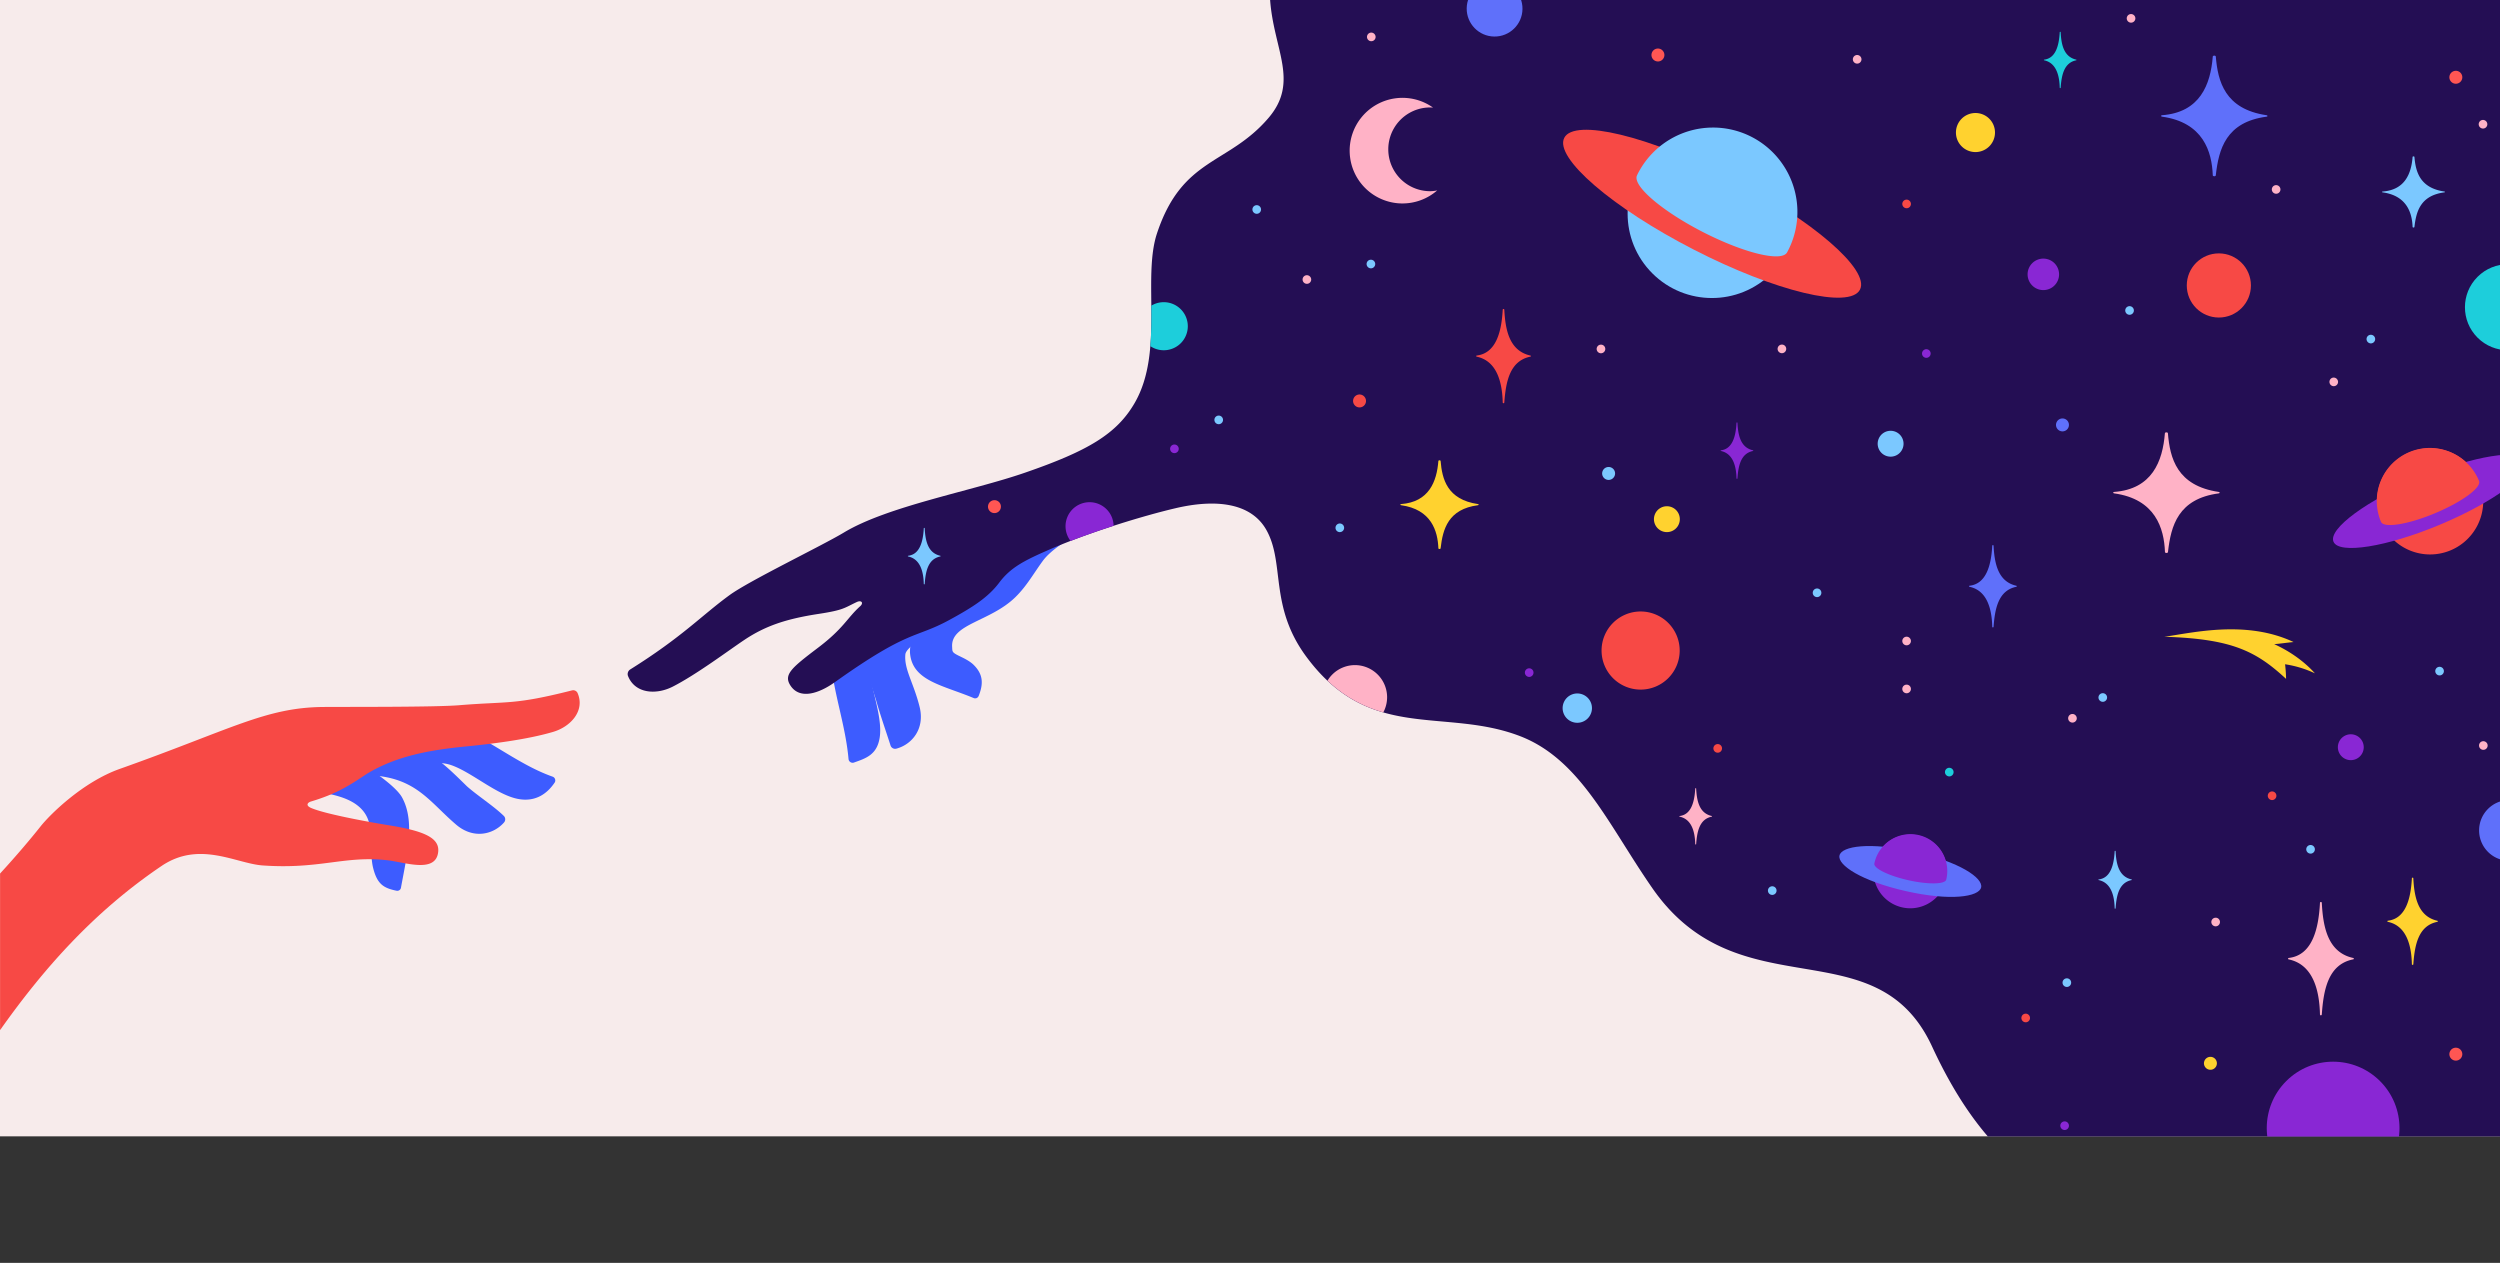 <svg xmlns="http://www.w3.org/2000/svg" xmlns:xlink="http://www.w3.org/1999/xlink" viewBox="0 0 3827.2 1933.3"><rect x="0" y="0" width="3827.2" height="1933.3" fill="#333333" stroke="none"/><defs><style>.a{fill:none;}.b{fill:#f7ebeb;}.c{fill:#3d5cff;}.d{fill:#240e54;}.e{clip-path:url(#a);}.f{fill:#5f70fa;}.g{fill:#f74945;}.h{fill:#ffd22f;}.i{fill:#8927d4;}.j{fill:#7bc8ff;}.k{fill:#ff5653;}.l{fill:#ffb2c6;}.m{fill:#1dcedb;}</style><clipPath id="a"><path class="a" d="M3827.2,0H1944.4c5.5,76.3,45.1,125.1-2.6,180.7-61.8,72.1-131.7,59.7-170.5,176.3-22.9,68.7,11,180.7-33.8,259.1-27.7,48.5-72.5,74.4-168.6,107.6-81.5,28.2-209.7,51-277.1,91.6-33.5,20.2-144.8,73.7-175,95.8-43.2,31.5-72.3,63.9-152.1,113.8a8.45,8.45,0,0,0-3.4,9.7c10.6,27.3,43.1,29.6,68.7,16.5,36.3-18.5,85.7-55.6,109.7-71.6,31.9-21.2,63.1-32,114.2-39.8,37.9-5.8,38.9-9.2,57.6-18,7.5-3.5,10.9,1.4,5.4,6.3-19.8,17.7-25.3,33.9-64.3,63.4-40.6,30.8-53.3,41.2-42.7,57.8,14.7,23,45,11.6,67.9-4.7,115.3-82.1,122.1-66.3,175.7-95.5,37.3-20.3,59.7-35.1,76.3-57.2,17.3-23,37.9-33.6,77.4-50.8,61.7-26.7,143.6-51.5,191.6-62.8,62-14.7,116.1-8.7,139.7,32.8,28.9,51,4.2,116.4,60.8,193.6,97.4,132.7,211.2,77.8,327.4,122.2,93.2,35.7,136.1,136.9,203.1,233.2,132.8,190.7,342,56.1,428,242.1,27.3,59.1,56.1,103.7,85.4,137.7h784.2Z"/></clipPath></defs><rect class="b" width="3827.1" height="1739.6"/><path class="c" d="M1272.2,1015.5c5.3,50.1,22.3,95.9,26.8,146.4a6.28,6.28,0,0,0,6.7,5.8,4,4,0,0,0,1.5-.3c18.5-6.5,35.4-11.9,39.5-38.2,5.1-33.1-16-80.5-16.6-114.1-.6-33,74.9-70.3,69-104.5-.3-11.8-54.1-2.6-62.5.9-12.2,20.1-64.6,77-64.1,101C1272.7,1012.3,1273.1,1012.1,1272.2,1015.5Z"/><path class="c" d="M1457.9,935.1c-13.2,25.2-70.4,51.3-71.9,66.7-2.2,22.6,12.6,43.3,21.8,80.3,8.5,34-12.1,57.8-35.6,64a7.33,7.33,0,0,1-8.9-4.9c-6.4-20-16.7-49.5-22.3-70-22.9-70.2-35-105.7,33.8-148.1,4-2.9,25.2-14.4,29.5-16.8C1407.8,903.2,1456.3,927.5,1457.9,935.1Z"/><path class="c" d="M1486.6,780.9c-12,9.9-21.9,21.9-27.6,37.8-10.9,29.5-13.4,66.4-12.5,99.2-10.7,1.4-20.7,2.3-27.3.3-4.9,4-28.2,59.9-26,82.5,4.1,42,50.3,48.2,97.5,68a5.67,5.67,0,0,0,7.4-3.1l.1-.1c7.3-18.4,7.2-32.8-7.4-47.4-7-7.1-18.5-11.9-24.2-14.8-9.5-4.9-8.6-6-9-13.4-1.9-34.9,58.1-38.1,96.6-75.5,17.6-17.1,28.4-37,42.4-56,11.6-15.8,39.8-34.9,58.9-41.3C1612.9,777.6,1544,773.4,1486.6,780.9Z"/><path class="d" d="M3827.2,0H1944.4c5.5,76.3,45.1,125.1-2.6,180.7-61.8,72.1-131.7,59.7-170.5,176.3-22.9,68.7,11,180.7-33.8,259.1-27.7,48.5-72.5,74.4-168.6,107.6-81.5,28.2-209.7,51-277.1,91.6-33.5,20.2-144.8,73.7-175,95.8-43.2,31.5-72.3,63.9-152.1,113.8a8.45,8.45,0,0,0-3.4,9.7c10.6,27.3,43.1,29.6,68.7,16.5,36.3-18.5,85.7-55.6,109.7-71.6,31.9-21.2,63.1-32,114.2-39.8,37.9-5.8,38.9-9.2,57.6-18,7.5-3.5,10.9,1.4,5.4,6.3-19.8,17.7-25.3,33.9-64.3,63.4-40.6,30.8-53.3,41.2-42.7,57.8,14.7,23,45,11.6,67.9-4.7,115.3-82.1,122.1-66.3,175.7-95.5,37.3-20.3,59.7-35.1,76.3-57.2,17.3-23,37.9-33.6,77.4-50.8,61.7-26.7,143.6-51.5,191.6-62.8,62-14.7,116.1-8.7,139.7,32.8,28.9,51,4.2,116.4,60.8,193.6,97.4,132.7,211.2,77.8,327.4,122.2,93.2,35.7,136.1,136.9,203.1,233.2,132.8,190.7,342,56.1,428,242.1,27.3,59.1,56.1,103.7,85.4,137.7h784.2Z"/><g class="e"><circle class="f" cx="2288.04" cy="13.24" r="42.7" transform="translate(2245.65 2300.93) rotate(-89.27)"/><path class="g" d="M2571.4,995.9a59.8,59.8,0,1,1-59.8-59.8h0a59.83,59.83,0,0,1,59.8,59.8Z"/><path class="h" d="M2571.6,794.8a19.8,19.8,0,1,1-19.8-19.8h0a19.78,19.78,0,0,1,19.8,19.8Z"/><path class="i" d="M3618.6,1143.9a19.8,19.8,0,1,1-19.8-19.8h0A19.78,19.78,0,0,1,3618.6,1143.9Z"/><path class="j" d="M2914.1,679.3a19.8,19.8,0,1,1-19.8-19.8h0a19.78,19.78,0,0,1,19.8,19.8Z"/><path class="h" d="M3393.8,1627.8a9.9,9.9,0,1,1-9.9-9.9h0a9.86,9.86,0,0,1,9.9,9.9Z"/><path class="f" d="M3167.3,650.5a9.9,9.9,0,1,1-9.9-9.9h0A9.86,9.86,0,0,1,3167.3,650.5Z"/><path class="k" d="M3769.5,1613.8a9.9,9.9,0,1,1-9.9-9.9h0A9.92,9.92,0,0,1,3769.5,1613.8Z"/><path class="k" d="M2548,84.2a9.9,9.9,0,1,1-9.9-9.9h0A9.92,9.92,0,0,1,2548,84.2Z"/><path class="l" d="M3579.3,584.6a6.6,6.6,0,1,1-6.6-6.6h0A6.8,6.8,0,0,1,3579.3,584.6Z"/><path class="g" d="M2925.4,312.2a6.6,6.6,0,1,1-6.6-6.6h0A6.66,6.66,0,0,1,2925.4,312.2Z"/><path class="l" d="M3269,28.1a6.6,6.6,0,1,1-6.6-6.6h0A6.66,6.66,0,0,1,3269,28.1Z"/><path class="l" d="M3808.3,1141.3a6.6,6.6,0,1,1-6.6-6.6h0a6.66,6.66,0,0,1,6.6,6.6Z"/><path class="l" d="M3491.1,290a6.6,6.6,0,1,1-6.6-6.6h0A6.66,6.66,0,0,1,3491.1,290Z"/><path class="l" d="M2925.4,981.3a6.6,6.6,0,1,1-6.6-6.6h0A6.66,6.66,0,0,1,2925.4,981.3Z"/><path class="l" d="M2849.7,90.8a6.6,6.6,0,1,1-6.6-6.6h0A6.66,6.66,0,0,1,2849.7,90.8Z"/><path class="l" d="M2925.4,1054.7a6.6,6.6,0,1,1-6.6-6.6h0A6.59,6.59,0,0,1,2925.4,1054.7Z"/><path class="l" d="M3398.5,1411.5a6.6,6.6,0,1,1-6.6-6.6h0a6.53,6.53,0,0,1,6.6,6.6Z"/><path class="l" d="M2007.3,427.9a6.6,6.6,0,1,1-6.6-6.6h0a6.66,6.66,0,0,1,6.6,6.6Z"/><path class="l" d="M2457.5,534.2a6.6,6.6,0,1,1-6.6-6.6h0A6.59,6.59,0,0,1,2457.5,534.2Z"/><path class="l" d="M3179.3,1099.6a6.6,6.6,0,1,1-6.6-6.6h0a6.73,6.73,0,0,1,6.6,6.6Z"/><path class="l" d="M2734.5,534.1a6.6,6.6,0,1,1-6.6-6.6h0a6.59,6.59,0,0,1,6.6,6.6Z"/><path class="l" d="M3807.8,190.2a6.6,6.6,0,1,1-6.6-6.6h0a6.66,6.66,0,0,1,6.6,6.6Z"/><path class="l" d="M2105.9,56.5a6.6,6.6,0,1,1-6.6-6.6h0a6.73,6.73,0,0,1,6.6,6.6Z"/><path class="g" d="M2636.2,1145.7a6.6,6.6,0,1,1-6.6-6.6h0A6.53,6.53,0,0,1,2636.2,1145.7Z"/><path class="j" d="M3622.9,519.1a6.6,6.6,0,1,1,6.6,6.6h0A6.66,6.66,0,0,1,3622.9,519.1Z"/><path class="i" d="M2942.4,541.2a6.6,6.6,0,1,1,6.6,6.6h0A6.59,6.59,0,0,1,2942.4,541.2Z"/><path class="i" d="M2334.4,1029.7a6.6,6.6,0,1,1,6.6,6.6h0a6.73,6.73,0,0,1-6.6-6.6Z"/><path class="j" d="M1390.3,850.8c17.9-2.1,22.8-21.9,23.9-42a.68.68,0,0,1,.7-.7h0a.68.68,0,0,1,.7.7c1,17.8,4.2,37.6,23.9,42a.57.57,0,0,1,.4.7.78.78,0,0,1-.4.4c-19,3.9-22.5,23.1-23.9,42,0,.4-.3.6-.7.7h0a.68.68,0,0,1-.7-.7c-.4-17-4.5-37.9-23.9-42A.56.56,0,0,1,1390.3,850.8Z"/><path class="i" d="M1791.3,687.1a6.6,6.6,0,1,1,6.6,6.6,6.59,6.59,0,0,1-6.6-6.6Z"/><path class="j" d="M3212.5,1067.8a6.6,6.6,0,1,1,6.6,6.6h0a6.66,6.66,0,0,1-6.6-6.6Z"/><path class="j" d="M1859.1,642.8a6.6,6.6,0,1,1,6.6,6.6,6.59,6.59,0,0,1-6.6-6.6Z"/><path class="j" d="M3253.5,475.3a6.6,6.6,0,1,1,6.6,6.6h0a6.59,6.59,0,0,1-6.6-6.6Z"/><path class="j" d="M2706.5,1363.4a6.6,6.6,0,1,1,6.6,6.6h0a6.59,6.59,0,0,1-6.6-6.6Z"/><path class="j" d="M2775.1,907.5a6.6,6.6,0,1,1,6.6,6.6h0A6.59,6.59,0,0,1,2775.1,907.5Z"/><path class="j" d="M1917.3,320.7a6.6,6.6,0,1,1,6.6,6.6h0a6.66,6.66,0,0,1-6.6-6.6Z"/><path class="j" d="M3728.1,1027.4a6.6,6.6,0,1,1,6.6,6.6h0A6.66,6.66,0,0,1,3728.1,1027.4Z"/><path class="j" d="M2092.1,404.2a6.6,6.6,0,1,1,6.6,6.6h0a6.66,6.66,0,0,1-6.6-6.6Z"/><path class="i" d="M3154.1,1723.3a6.6,6.6,0,1,1,6.6,6.6h0A6.66,6.66,0,0,1,3154.1,1723.3Z"/><path class="h" d="M3499.7,1039.3c-46.4-43-83.7-61.3-186.3-64.5,41.9-5.7,124.8-26.4,197.8,8.1-8.7.7-21,2.6-29.7,3.2,28.9,13.1,49.5,30.3,62.4,44.7a166.64,166.64,0,0,0-45.7-13.9C3499,1024.3,3499.6,1031.8,3499.7,1039.3Z"/><path class="j" d="M2044.5,808a6.6,6.6,0,1,1,6.6,6.6h0a6.53,6.53,0,0,1-6.6-6.6Z"/><path class="g" d="M3094.5,1558.4a6.6,6.6,0,1,1,6.6,6.6h0a6.59,6.59,0,0,1-6.6-6.6Z"/><path class="j" d="M3157.5,1504.3a6.6,6.6,0,1,1,6.6,6.6h0a6.59,6.59,0,0,1-6.6-6.6Z"/><path class="j" d="M3530.6,1300.2a6.6,6.6,0,1,1,6.6,6.6h0A6.66,6.66,0,0,1,3530.6,1300.2Z"/><path class="g" d="M3471.7,1218.2a6.6,6.6,0,1,1,6.6,6.6h0a6.59,6.59,0,0,1-6.6-6.6Z"/><path class="m" d="M2977.5,1182a6.6,6.6,0,1,1,6.6,6.6h0A6.66,6.66,0,0,1,2977.5,1182Z"/><path class="k" d="M3769.5,118.3a9.9,9.9,0,1,1-9.9-9.9h0A9.86,9.86,0,0,1,3769.5,118.3Z"/><path class="k" d="M1532.3,775.6a9.9,9.9,0,1,1-9.9-9.9h0a9.86,9.86,0,0,1,9.9,9.9Z"/><path class="g" d="M2091.2,613.8a9.9,9.9,0,1,1-9.9-9.9h0a10,10,0,0,1,9.9,9.9Z"/><path class="g" d="M3657.7,819.5A81.3,81.3,0,1,0,3668.2,705a81.33,81.33,0,0,0-10.5,114.5Z"/><path class="i" d="M3867.9,705.7c8.3,19.8-51.3,63.5-132.8,97.6s-154.5,45.7-162.8,26,51.2-63.5,132.8-97.6S3859.6,685.9,3867.9,705.7Z"/><path class="g" d="M3727.7,785.7c-41.3,17.3-78.1,23.1-82.6,13.3a81.31,81.31,0,1,1,150-62.8h0C3799.2,746.3,3769.1,768.4,3727.7,785.7Z"/><circle class="g" cx="3396.8" cy="437" r="49.1"/><path class="l" d="M2123.5,1067.3a49.15,49.15,0,1,1-49.2-49.1,49.27,49.27,0,0,1,49.2,49.1Z"/><path class="i" d="M3152.2,420a24.1,24.1,0,1,1-24.1-24.1h0a24.11,24.11,0,0,1,24.1,24.1Z"/><path class="h" d="M3054.1,202.9a29.9,29.9,0,1,1-29.9-29.9h0a29.85,29.85,0,0,1,29.9,29.9Z"/><path class="m" d="M1818.4,499.4a36.8,36.8,0,1,1-36.8-36.8,36.83,36.83,0,0,1,36.8,36.8Z"/><path class="i" d="M1704.8,805.6a36.8,36.8,0,1,1-36.8-36.8,36.83,36.83,0,0,1,36.8,36.8Z"/><path class="f" d="M3888.3,1271.3a46.55,46.55,0,1,1-46.6-46.6,46.5,46.5,0,0,1,46.6,46.6Z"/><path class="l" d="M2189.4,292.7a64.1,64.1,0,1,1,0-128.2c1.5,0,2.9.1,4.4.2a80.84,80.84,0,1,0,6.4,126.8A56.7,56.7,0,0,1,2189.4,292.7Z"/><path class="j" d="M2437.1,1084a22.45,22.45,0,1,1-22.5-22.4h0A22.45,22.45,0,0,1,2437.1,1084Z"/><circle class="i" cx="3571.73" cy="1726.92" r="101.6" transform="translate(-174.98 3031.4) rotate(-45)"/><circle class="m" cx="3839.32" cy="470.36" r="65.8" transform="translate(791.92 2852.57) rotate(-45)"/><path class="g" d="M2260.5,544.3c29.9-3.4,38.2-36.6,40-70.3a1.19,1.19,0,0,1,1.2-1h0a1.19,1.19,0,0,1,1.2,1c1.6,29.7,7,63,40,70.3a.87.87,0,0,1,.7,1,1.21,1.21,0,0,1-.7.7c-31.8,6.4-37.6,38.6-40,70.3a1.19,1.19,0,0,1-1.2,1h0a1.19,1.19,0,0,1-1.2-1c-.7-28.4-7.6-63.6-40-70.3a1,1,0,0,1-.6-1.1A.9.9,0,0,1,2260.5,544.3Z"/><path class="h" d="M3655.4,1409.5c27.6-3.1,35.2-33.8,36.9-64.9a1,1,0,0,1,1.1-1h0a1,1,0,0,1,1.1,1v.1c1.5,27.4,6.5,58.1,36.9,64.9a.89.89,0,0,1,.6,1,.9.9,0,0,1-.6.6c-29.4,5.9-34.7,35.6-36.9,64.9a1,1,0,0,1-1.1,1h0a1,1,0,0,1-1.1-1c-.6-26.3-7-58.6-36.9-64.9a.89.89,0,0,1-.6-1,.88.88,0,0,1,.6-.7Z"/><path class="j" d="M3212.8,1346.3c18.3-2.1,23.4-22.4,24.5-43.1a.68.68,0,0,1,.7-.7h0a.68.68,0,0,1,.7.7c1,18.2,4.3,38.6,24.5,43.1a.52.52,0,0,1,.3.7h0q-.15.3-.3.3c-19.5,4-23,23.7-24.5,43.1a.68.68,0,0,1-.7.7h0a.68.68,0,0,1-.7-.7c-.4-17.4-4.6-38.9-24.5-43.1a.57.57,0,0,1-.4-.7C3212.4,1346.5,3212.6,1346.4,3212.8,1346.3Z"/><path class="f" d="M3015,896.7c26-2.9,33.3-31.9,34.9-61.3a1,1,0,0,1,1-.9h0a1,1,0,0,1,1,.9c1.4,25.9,6.2,54.9,34.9,61.3a.83.83,0,0,1,.6,1h0a.9.9,0,0,1-.6.6c-27.7,5.6-32.8,33.6-34.9,61.3a1,1,0,0,1-1,.9h0a1,1,0,0,1-1-.9c-.6-24.8-6.6-55.4-34.9-61.3C3014.2,898,3014.2,896.7,3015,896.7Z"/><path class="j" d="M3647.5,293.2c34.3-2.5,43.9-27.6,45.9-53,.1-.5.7-.8,1.4-.8h0a1.44,1.44,0,0,1,1.4.8c1.9,22.4,8.1,47.5,45.9,53,1,.1,1,1.2,0,1.3-36.6,4.8-43.2,29.1-45.9,53-.1.5-.7.8-1.4.8h0c-.7,0-1.3-.3-1.4-.8-.8-21.4-8.7-47.9-45.9-53C3646.4,294.4,3646.4,293.3,3647.5,293.2Z"/><path class="l" d="M3236.4,753.1c58.2-4.3,74.4-46.8,77.8-89.9.1-.8,1.1-1.4,2.3-1.4h0c1.2,0,2.2.6,2.3,1.4,3.1,38,13.7,80.5,77.9,89.9,1.8.3,1.8,2,0,2.2-62,8.2-73.3,49.3-77.8,89.9-.1.8-1.1,1.4-2.3,1.4h0c-1.2,0-2.2-.6-2.3-1.4-1.3-36.4-14.7-81.2-77.8-89.9C3234.6,755.1,3234.5,753.3,3236.4,753.1Z"/><path class="f" d="M3309.7,176.4c58.2-4.3,74.4-46.8,77.8-89.9.1-.8,1.1-1.4,2.3-1.4h0c1.2,0,2.2.6,2.3,1.4,3.2,38,13.7,80.5,77.8,89.9,1.8.3,1.8,2.1,0,2.2-62,8.2-73.3,49.3-77.8,89.9-.1.8-1.1,1.4-2.3,1.4h0c-1.2,0-2.2-.6-2.3-1.4-1.3-36.4-14.7-81.2-77.8-89.9C3307.9,178.4,3307.9,176.5,3309.7,176.4Z"/><path class="h" d="M2144.8,771.7c42.8-3.2,54.7-34.4,57.2-66.1.1-.6.8-1,1.7-1h0c.9,0,1.6.4,1.7,1,2.3,27.9,10.1,59.2,57.3,66.1,1.3.2,1.3,1.5,0,1.7-45.6,6-53.9,36.3-57.3,66.1-.1.6-.8,1-1.7,1h0c-.9,0-1.6-.4-1.7-1-1-26.7-10.8-59.7-57.3-66.1C2143.4,773.2,2143.4,771.8,2144.8,771.7Z"/><circle class="j" cx="2620.78" cy="327.14" r="129.1" transform="translate(536.29 1948.99) rotate(-45)"/><path class="g" d="M2394.7,211c-15.6,30.3,73.2,106.9,198.2,171.1s238.9,91.6,254.5,61.3-73.1-106.9-198.2-171.1S2410.2,180.7,2394.7,211Z"/><path class="j" d="M2606.7,355.1c63.2,32.4,120.8,46.4,129.1,31.3a129.17,129.17,0,0,0-226.7-123.9,65.35,65.35,0,0,0-3,5.9C2498.5,283.8,2543.4,322.6,2606.7,355.1Z"/><path class="l" d="M2571.3,1249.2c17.9-2.1,22.8-21.9,23.9-42,0-.4.3-.6.7-.6h0a.67.67,0,0,1,.7.6c1,17.8,4.2,37.6,23.9,42,.3.1.5.3.4.6a.43.43,0,0,1-.4.4c-19,3.9-22.5,23.1-23.9,42a.56.56,0,0,1-.7.6h0a.67.67,0,0,1-.7-.6c-.4-17-4.5-37.9-23.9-42C2570.7,1250.1,2570.7,1249.2,2571.3,1249.2Z"/><path class="i" d="M2634.5,689.4c17.9-2.1,22.8-21.9,23.9-42a.68.68,0,0,1,.7-.7h0a.68.68,0,0,1,.7.7c1,17.8,4.2,37.6,23.9,42a.52.52,0,0,1,.3.7q-.15.3-.3.3c-19,3.8-22.5,23.1-23.9,42a.66.66,0,0,1-.7.6h0a.67.67,0,0,1-.7-.6c-.4-17-4.5-37.9-23.9-42a.52.52,0,0,1-.3-.7A.27.27,0,0,1,2634.5,689.4Z"/><path class="m" d="M3129.3,91.3c17.9-2.1,22.8-21.9,23.9-42,0-.4.3-.6.7-.6h0a.67.67,0,0,1,.7.6c1,17.8,4.2,37.6,23.9,42a.52.52,0,0,1,.3.7l-.3.3c-19,3.8-22.5,23.1-23.9,42,0,.4-.3.6-.7.6h0a.67.67,0,0,1-.7-.6c-.4-17-4.5-37.9-23.9-42a.52.52,0,0,1-.3-.7Z"/><path class="l" d="M3503.7,1466.5c35.9-4,45.8-44,47.9-84.4a1.49,1.49,0,0,1,1.4-1.3h0a1.42,1.42,0,0,1,1.4,1.3c1.9,35.7,8.5,75.7,47.9,84.4a1.1,1.1,0,0,1,0,2.2c-38.2,7.7-45.2,46.4-47.9,84.4a1.49,1.49,0,0,1-1.4,1.3h0a1.42,1.42,0,0,1-1.4-1.3c-.8-34.2-9.1-76.3-48-84.4a1.07,1.07,0,0,1-.8-1.3A1.18,1.18,0,0,1,3503.7,1466.5Z"/><path class="i" d="M2868.2,1338.5a56.37,56.37,0,1,0,51.9-60.6h0a56.37,56.37,0,0,0-51.9,60.6Z"/><path class="f" d="M3032.9,1358.5c-3.3,14.5-46.6,21.2-115.2,5.7s-104.9-40-101.7-54.5,46.6-21.1,115.2-5.7S3036.1,1344,3032.9,1358.5Z"/><path class="i" d="M2921.4,1347.5c-30.3-6.8-53.5-18.3-52-25.6a56.41,56.41,0,1,1,110.3,23.7,4.4,4.4,0,0,0-.2,1C2977.7,1353.9,2951.7,1354.3,2921.4,1347.5Z"/><path class="j" d="M2472.5,724.8a9.9,9.9,0,1,1-9.9-9.9h0a9.86,9.86,0,0,1,9.9,9.9Z"/></g><path class="c" d="M710,1116.7c45.8,20.9,87.9,55.3,135.8,72.2a6.18,6.18,0,0,1,4,7.7,4.81,4.81,0,0,1-.8,1.6c-10.9,16.2-28.4,29.6-54.7,25.1-33-5.6-71.3-40.6-103-51.8-31.2-11-51.4,10.4-82.1-6-11.1-4,18-40.5,24-47.5,23-5.2,51.2-10,73.8-2.1C706.8,1116.1,706.6,1116.3,710,1116.7Z"/><path class="c" d="M551.1,1186.7c83-1.7,103.2,38.2,147.3,75.8,26.7,22.7,57.1,14.9,73.2-3.4a7.32,7.32,0,0,0-.4-10.1c-15-14.7-40.4-31.1-56.3-45.2-52.7-51.7-79.2-78.3-147.6-35.6-4.4,2.3-7.6,6-11.6,8.8C551.2,1178.7,545,1182,551.1,1186.7Z"/><path class="c" d="M615.4,1220.6c20.5,36.9,7.6,88.2-1.6,138.5a5.6,5.6,0,0,1-6.6,4.5H607c-19.3-4-29.6-9.6-35.9-35.4-4.8-20-1.1-48.1-5.9-67.9-11.2-46-77.4-44-78.3-50.1,6.6-17.6,48.9-28.4,60.3-42.7C553.6,1168,604.4,1200.8,615.4,1220.6Z"/><path class="g" d="M884.3,1061.2a7.34,7.34,0,0,0-8.6-4.3c-89.3,22.6-96.8,16.5-172.6,22.7-37.3,3.1-172,2.4-208.3,2.7-88.3.8-140.1,34-311.5,94.8-55.8,19.8-105.9,68.8-121.1,87.9C48,1282.9,26.8,1308.2.1,1337.3V1577c67.3-95.2,144.4-181.8,247.2-251.3,58.1-39.3,114-3.7,154.8-.8,88.3,6.2,125.5-15.5,191.3-7.9,27,3.1,74.7,20.6,77.5-13.7,1.7-21.9-24.9-31.9-78.7-40.4-12.8-2.1-91.6-15.5-115.9-26-9.3-4-4.9-8.5-.5-9.8,38.9-11.7,58-23.8,85.9-42.5,44.3-26.7,93.6-36.2,151.9-41.9,40.1-3.9,93.5-10.6,132.6-22.1C873.7,1112.7,895.8,1088.1,884.3,1061.2Z"/></svg>